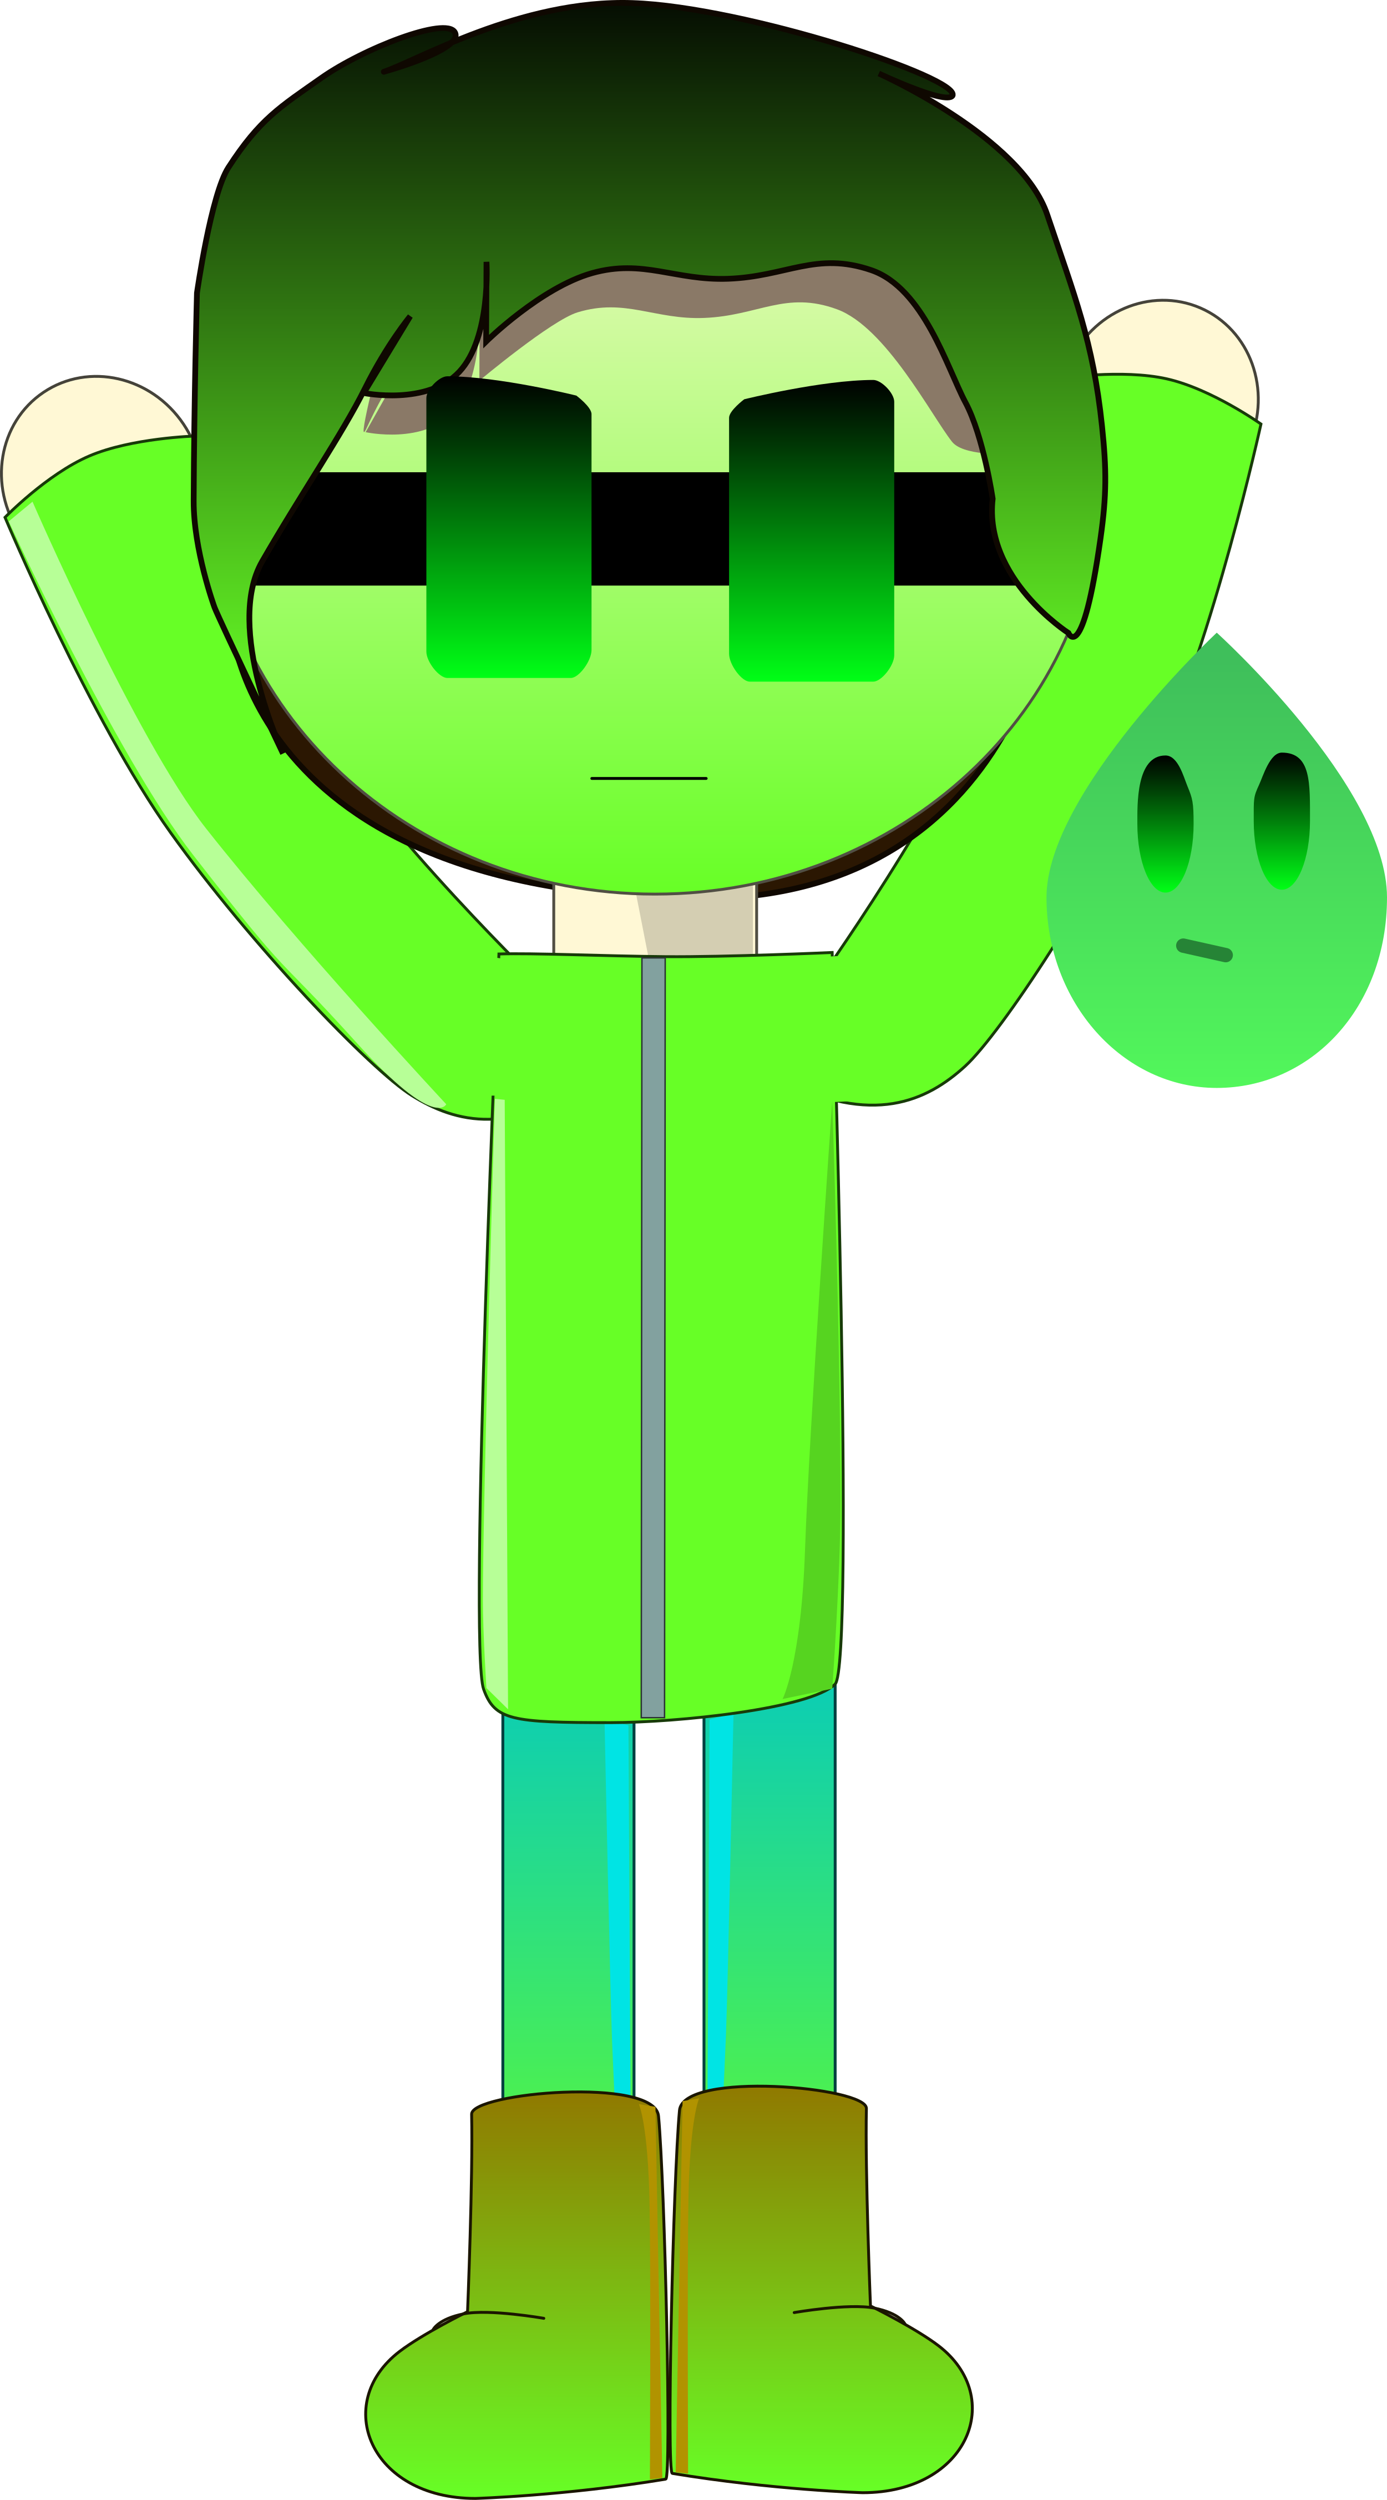<svg version="1.1" xmlns="http://www.w3.org/2000/svg" xmlns:xlink="http://www.w3.org/1999/xlink" width="241.514" height="435.189" viewBox="0,0,241.514,435.189"><defs><linearGradient x1="230.364" y1="281.061" x2="230.364" y2="398.599" gradientUnits="userSpaceOnUse" id="color-1"><stop offset="0" stop-color="#00c7c6"/><stop offset="1" stop-color="#67ff26"/></linearGradient><linearGradient x1="221.376" y1="364.262" x2="221.376" y2="435.033" gradientUnits="userSpaceOnUse" id="color-2"><stop offset="0" stop-color="#907900"/><stop offset="1" stop-color="#67ff26"/></linearGradient><linearGradient x1="265.388" y1="280.061" x2="265.388" y2="397.599" gradientUnits="userSpaceOnUse" id="color-3"><stop offset="0" stop-color="#00c7c6"/><stop offset="1" stop-color="#67ff26"/></linearGradient><linearGradient x1="274.376" y1="363.262" x2="274.376" y2="434.033" gradientUnits="userSpaceOnUse" id="color-4"><stop offset="0" stop-color="#907900"/><stop offset="1" stop-color="#67ff26"/></linearGradient><linearGradient x1="245.43" y1="11.568" x2="245.43" y2="155.744" gradientUnits="userSpaceOnUse" id="color-5"><stop offset="0" stop-color="#fff8d5"/><stop offset="1" stop-color="#67ff26"/></linearGradient><linearGradient x1="244.758" y1="-6.227" x2="244.758" y2="124.091" gradientUnits="userSpaceOnUse" id="color-6"><stop offset="0" stop-color="#000000"/><stop offset="1" stop-color="#67ff26"/></linearGradient><linearGradient x1="272.714" y1="66.241" x2="272.714" y2="118.756" gradientUnits="userSpaceOnUse" id="color-7"><stop offset="0" stop-color="#000000"/><stop offset="1" stop-color="#00ff16"/></linearGradient><linearGradient x1="220.005" y1="65.6" x2="220.005" y2="118.115" gradientUnits="userSpaceOnUse" id="color-8"><stop offset="0" stop-color="#000000"/><stop offset="1" stop-color="#00ff16"/></linearGradient><linearGradient x1="343.252" y1="115.126" x2="343.252" y2="189.487" gradientUnits="userSpaceOnUse" id="color-9"><stop offset="0" stop-color="#3fbf5b"/><stop offset="1" stop-color="#52f75b"/></linearGradient><linearGradient x1="354.591" y1="131.113" x2="354.591" y2="154.983" gradientUnits="userSpaceOnUse" id="color-10"><stop offset="0" stop-color="#000000"/><stop offset="1" stop-color="#00ff16"/></linearGradient><linearGradient x1="334.325" y1="131.612" x2="334.325" y2="155.482" gradientUnits="userSpaceOnUse" id="color-11"><stop offset="0" stop-color="#000000"/><stop offset="1" stop-color="#00ff16"/></linearGradient></defs><g transform="translate(-131.384,-0.095)"><g data-paper-data="{&quot;isPaintingLayer&quot;:true}" fill-rule="nonzero" stroke-linejoin="miter" stroke-miterlimit="10" stroke-dasharray="" stroke-dashoffset="0" style="mix-blend-mode: normal"><path d="M218.943,398.599v-117.538h22.841v117.538z" data-paper-data="{&quot;index&quot;:null}" fill="url(#color-1)" stroke="#004040" stroke-width="0.5" stroke-linecap="butt"/><path d="M238.41,365.609c0,0 -0.323,-7.104 -0.456,-10.346c-0.323,-7.912 -1.31,-55.979 -1.31,-55.979l4.169,1.171l0.359,66.013z" data-paper-data="{&quot;origRot&quot;:0,&quot;index&quot;:null}" fill="#00e4e4" stroke="none" stroke-width="0" stroke-linecap="butt"/><g data-paper-data="{&quot;index&quot;:null}" stroke="#1b1600" stroke-width="0.5"><path d="M247.305,431.672c-17.478,2.891 -33.141,3.361 -33.141,3.361c-18.378,0 -24.984,-16.578 -13.215,-25.584c4.025,-3.081 11.848,-6.928 11.848,-6.928c0,0 0.951,-23.421 0.709,-34.377c-0.083,-3.751 31.911,-6.567 32.545,0.33c1.102,11.973 2.274,63.03 1.255,63.199z" data-paper-data="{&quot;origPos&quot;:null}" fill="url(#color-2)" stroke-linecap="butt"/><path d="M206.8,405.638c0,0 0.91,-1.88 5.368,-2.749c4.457,-0.869 13.908,0.787 13.908,0.787" data-paper-data="{&quot;origPos&quot;:null}" fill="none" stroke-linecap="round"/></g><path d="M244.552,431.71c0,0 0.152,-36.365 -0.058,-47.803c-0.258,-14.057 -1.863,-17.525 -1.863,-17.525l2.882,0.48l1.201,64.608z" data-paper-data="{&quot;index&quot;:null}" fill="#b19300" stroke="none" stroke-width="0" stroke-linecap="butt"/><g data-paper-data="{&quot;index&quot;:null,&quot;origRot&quot;:0}" stroke-width="0.5" stroke-linecap="butt"><path d="M340.42,53.712c8.683,3.772 12.477,14.299 8.475,23.513c-4.002,9.214 -14.286,13.627 -22.969,9.855c-8.683,-3.772 -12.477,-14.299 -8.475,-23.513c4.002,-9.214 14.286,-13.627 22.969,-9.855z" data-paper-data="{&quot;origPos&quot;:null}" fill="#fff8d5" stroke="#45433a"/><path d="M273.406,171.576c0,0 22.646,-31.493 31.457,-54.096c8.811,-22.603 10.975,-51.513 10.975,-51.513c0,0 10.928,-1.683 18.748,0.087c7.82,1.77 16.368,7.863 16.368,7.863c0,0 -8.203,37.381 -18.448,59.169c-10.245,21.788 -26.832,46.918 -33.063,52.614c-6.653,6.082 -16.121,10.497 -32.258,2.294z" data-paper-data="{&quot;origRot&quot;:0,&quot;origPos&quot;:null}" fill="#67ff26" stroke="#183b09"/></g><g data-paper-data="{&quot;index&quot;:null,&quot;origRot&quot;:0}" stroke-width="0.5" stroke-linecap="butt"><path d="M138.97,68.386c7.86,-5.277 18.771,-2.793 24.37,5.548c5.6,8.341 3.768,19.38 -4.092,24.657c-7.86,5.277 -18.771,2.793 -24.37,-5.548c-5.6,-8.341 -3.768,-19.38 4.092,-24.657z" data-paper-data="{&quot;origPos&quot;:null}" fill="#fff8d5" stroke="#45433a"/><path d="M235.238,187.245c-14.391,10.981 -24.5,8.347 -32.142,3.566c-7.157,-4.478 -28.007,-26.201 -42.016,-45.782c-14.009,-19.581 -28.824,-54.868 -28.824,-54.868c0,0 7.308,-7.535 14.68,-10.688c7.372,-3.153 18.425,-3.47 18.425,-3.47c0,0 7.346,28.045 20.092,48.687c12.746,20.642 40.704,47.531 40.704,47.531z" data-paper-data="{&quot;origRot&quot;:0,&quot;origPos&quot;:null}" fill="#67ff26" stroke="#183b09"/></g><path d="M249.365,156.462c-77.391,-1.907 -78.1,-50.33 -78.1,-50.33c0,0 18.86,-37.686 62.155,-37.686c43.296,0 82.149,29.955 82.149,29.955c0,0 -3.842,60.656 -66.204,58.061z" data-paper-data="{&quot;index&quot;:null}" fill="#2b1702" stroke="#0f0801" stroke-width="1" stroke-linecap="butt"/><path d="M253.967,397.599v-117.538h22.841v117.538z" data-paper-data="{&quot;index&quot;:null}" fill="url(#color-3)" stroke="#004040" stroke-width="0.5" stroke-linecap="butt"/><path d="M254.58,365.468l0.359,-66.013l4.169,-1.171c0,0 -0.987,48.067 -1.31,55.979c-0.133,3.242 -0.456,10.346 -0.456,10.346z" data-paper-data="{&quot;origRot&quot;:0}" fill="#00e4e4" stroke="none" stroke-width="0" stroke-linecap="butt"/><g data-paper-data="{&quot;index&quot;:null}" stroke="#1b1600" stroke-width="0.5"><path d="M248.447,430.672c-1.019,-0.169 0.153,-51.225 1.255,-63.199c0.635,-6.897 32.628,-4.082 32.545,-0.33c-0.242,10.956 0.709,34.377 0.709,34.377c0,0 7.822,3.848 11.848,6.928c11.769,9.007 5.162,25.584 -13.215,25.584c0,0 -15.663,-0.47 -33.141,-3.361z" data-paper-data="{&quot;origPos&quot;:null}" fill="url(#color-4)" stroke-linecap="butt"/><path d="M269.676,402.676c0,0 9.45,-1.656 13.908,-0.787c4.458,0.869 5.368,2.749 5.368,2.749" data-paper-data="{&quot;origPos&quot;:null}" fill="none" stroke-linecap="round"/></g><path d="M227.809,176.035c0,0 0,-8.463 0,-13.88c0,-10.404 0,-26.66 0,-26.66h35.327v40.54z" data-paper-data="{&quot;index&quot;:null}" fill="#fff8d5" stroke="#514f44" stroke-width="0.5" stroke-linecap="butt"/><path d="M262.491,153.691v14.612l-17.739,0.748l-3.377,-17.248z" data-paper-data="{&quot;index&quot;:null}" fill="#d4ceb2" stroke="#000000" stroke-width="0" stroke-linecap="butt"/><path d="M218.262,166.168c5.847,-0.201 18.283,0.369 28.932,0.465c10.65,0.095 29.093,-0.725 29.093,-0.725c0,0 3.995,123.975 0.503,127.379c-4.396,4.285 -27.368,6.688 -39.135,6.688c-17.184,0 -20.101,-0.398 -22.059,-5.813c-2.698,-7.462 2.666,-127.993 2.666,-127.993z" data-paper-data="{&quot;index&quot;:null}" fill="#67ff26" stroke="#183b09" stroke-width="0.5" stroke-linecap="butt"/><path d="M243.045,299.118l0.117,-132.272l4.054,-0c0,0 -0.053,61.398 -0.087,100.697c-0.012,13.448 -0.03,31.576 -0.03,31.576z" data-paper-data="{&quot;index&quot;:null}" fill="#82a19f" stroke="#2b3434" stroke-width="0.25" stroke-linecap="butt"/><path d="M211.04,190.824l5.195,-24.244l11.335,1.732v22.512z" data-paper-data="{&quot;index&quot;:null}" fill="#67ff26" stroke="none" stroke-width="0" stroke-linecap="butt"/><path d="M322.83,83.656c0,39.813 -34.653,72.088 -77.4,72.088c-42.747,0 -77.4,-32.275 -77.4,-72.088c0,-39.813 34.653,-72.088 77.4,-72.088c42.747,0 77.4,32.275 77.4,72.088z" data-paper-data="{&quot;index&quot;:null}" fill="url(#color-5)" stroke="#514f44" stroke-width="0.5" stroke-linecap="butt"/><path d="M302.923,65.681l20.323,11.796c0,0 -22.477,4.128 -26.106,-0.502c-3.628,-4.63 -11.513,-19.906 -19.991,-23.031c-8.959,-3.302 -13.692,1.124 -23.155,1.499c-8.603,0.341 -13.742,-3.502 -22.026,-0.979c-4.609,1.404 -17.112,11.899 -17.112,11.899l0.054,-13.863c0,0 0.788,13.174 -4.394,19.133c-5.182,5.958 -15.46,3.696 -15.46,3.696l7.518,-13.36c0,0 -3.728,4.789 -7.34,12.611c-3.612,7.822 12.034,-49.924 14.851,-54.616c5.09,-8.479 60.922,7.97 74.006,7.082c8.903,-0.604 18.831,38.634 18.831,38.634z" data-paper-data="{&quot;index&quot;:null}" fill="#8a7967" stroke="#000000" stroke-width="0" stroke-linecap="butt"/><path d="M170.363,102.035v-19.729h150.753v19.729z" data-paper-data="{&quot;index&quot;:null}" fill="#000000" stroke="#000000" stroke-width="0" stroke-linecap="butt"/><path d="M299.493,70.156c-3.169,-5.967 -7.269,-19.906 -16.396,-23.031c-9.645,-3.302 -14.74,1.124 -24.927,1.499c-9.262,0.341 -14.794,-3.502 -23.712,-0.979c-8.918,2.523 -18.422,11.899 -18.422,11.899l0.058,-13.863c0,0 0.849,13.174 -4.73,19.133c-5.579,5.958 -16.644,3.696 -16.644,3.696l8.094,-13.36c0,0 -4.014,4.789 -7.902,12.611c-3.889,7.822 -11.233,18.516 -17.872,30.059c-6.64,11.543 3.627,33.46 3.627,33.46c0,0 -10.907,-22.904 -11.909,-25.398c-0.105,-0.261 -3.682,-10.13 -3.65,-18.595c0.064,-17.288 0.572,-36.188 0.572,-36.188c0,0 2.435,-17.145 5.468,-21.838c5.48,-8.479 8.988,-10.534 16.217,-15.617c7.229,-5.083 21.663,-10.722 23.222,-7.924c1.697,3.047 -12.607,6.941 -12.516,6.912c5.728,-1.814 23.894,-12.672 43.453,-12.009c19.559,0.664 57.32,13.092 55.709,16.142c-1.177,1.624 -12.821,-3.873 -12.821,-3.873c0,0 24.759,10.991 29.335,24.607c4.734,14.085 7.975,21.993 9.527,36.771c0.801,7.622 0.81,11.998 -0.265,19.586c-3.153,22.247 -5.587,16.429 -5.587,16.429c0,0 -14.772,-9.487 -13.187,-23.365c0,0 -1.569,-10.799 -4.737,-16.766z" data-paper-data="{&quot;index&quot;:null}" fill="url(#color-6)" stroke="#0f0801" stroke-width="1" stroke-linecap="butt"/><path d="M258.334,113.885c0,-5.703 0,-23.72 0,-41.054c0,-1.261 2.646,-3.23 2.646,-3.23c0,0 13.516,-3.361 22.47,-3.361c1.422,0 3.643,2.31 3.643,3.789c0,17.224 0,38.759 0,44.135c0,1.792 -2.221,4.591 -3.643,4.591c0,0 -17.318,0 -21.524,0c-1.402,0 -3.592,-2.97 -3.592,-4.871z" data-paper-data="{&quot;index&quot;:null}" fill="url(#color-7)" stroke="#00360a" stroke-width="0" stroke-linecap="butt"/><path d="M234.438,135.609h19.907" data-paper-data="{&quot;index&quot;:null}" fill="none" stroke="#000000" stroke-width="0.5" stroke-linecap="round"/><path d="M234.385,113.244c0,1.901 -2.19,4.871 -3.592,4.871c-4.206,0 -21.524,0 -21.524,0c-1.422,0 -3.643,-2.8 -3.643,-4.591c0,-5.376 0,-26.911 0,-44.135c0,-1.479 2.221,-3.789 3.643,-3.789c8.954,0 22.47,3.361 22.47,3.361c0,0 2.646,1.969 2.646,3.23c0,17.333 0,35.351 0,41.054z" data-paper-data="{&quot;index&quot;:null}" fill="url(#color-8)" stroke="#00360a" stroke-width="0" stroke-linecap="butt"/><path d="M269.85,192.268v-25.338l11.139,-0.601l4.537,25.162z" data-paper-data="{&quot;index&quot;:null}" fill="#67ff26" stroke="none" stroke-width="0" stroke-linecap="butt"/><path d="M137.044,87.429c0,0 17.933,41.299 30.205,56.873c16.118,20.454 41.839,48.025 41.839,48.025c0,0 -1.915,4.468 -15.405,-10.482c-15.357,-17.017 -10.602,-9.675 -28.658,-32.907c-13.559,-17.446 -32.126,-58.076 -32.126,-58.076z" data-paper-data="{&quot;index&quot;:null}" fill="#b7ff97" stroke="none" stroke-width="0" stroke-linecap="butt"/><path d="M216.085,293.952c0,0 -0.618,-9.497 -0.618,-15.378c0,-17.643 2.093,-87.192 2.093,-87.192l1.709,0.172l0.583,106.104z" fill="#b7ff97" stroke="none" stroke-width="0" stroke-linecap="butt"/><path d="M249.038,430.47l1.201,-64.608l2.882,-0.48c0,0 -1.605,3.468 -1.863,17.525c-0.21,11.438 -0.058,47.803 -0.058,47.803z" fill="#b19300" stroke="none" stroke-width="0" stroke-linecap="butt"/><path d="M267.652,295.866c0,0 3.226,-6.257 3.907,-25.941c0.725,-20.949 4.74,-78.176 4.74,-78.176c0,0 1.441,42.616 1.441,69.892c0,12.654 -1.441,32.424 -1.441,32.424z" fill="#56d420" stroke="none" stroke-width="0" stroke-linecap="butt"/><g><path d="M313.607,156.311c0,-18.322 29.646,-46.079 29.646,-46.079c0,0 29.646,26.755 29.646,46.079c0,19.324 -13.273,33.175 -29.646,33.175c-16.373,0 -29.646,-14.853 -29.646,-33.175z" data-paper-data="{&quot;origPos&quot;:null,&quot;index&quot;:null}" fill="url(#color-9)" stroke="#0066ff" stroke-width="0" stroke-linecap="butt"/><g data-paper-data="{&quot;index&quot;:null}"><g data-paper-data="{&quot;origPos&quot;:null}" stroke="#ffffff" stroke-width="0" stroke-linecap="butt"><path d="M354.591,154.983c-2.704,0 -4.897,-5.343 -4.897,-11.935c0,-3.921 -0.085,-4.155 0.928,-6.33c0.69,-1.482 1.888,-5.605 3.969,-5.605c5.136,0 4.897,5.343 4.897,11.935c0,6.591 -2.192,11.935 -4.897,11.935z" data-paper-data="{&quot;index&quot;:null}" fill="url(#color-10)"/><path d="M334.325,155.482c-2.704,0 -4.897,-5.343 -4.897,-11.935c0,-3.35 -0.239,-11.935 4.897,-11.935c2.193,0 3.156,3.721 3.827,5.351c0.899,2.187 1.07,2.807 1.07,6.584c0,6.591 -2.192,11.935 -4.897,11.935z" data-paper-data="{&quot;index&quot;:null}" fill="url(#color-11)"/></g><path d="M344.814,166.367l-7.388,-1.654" fill="none" stroke="#268436" stroke-width="2.5" stroke-linecap="round"/></g></g></g></g></svg>